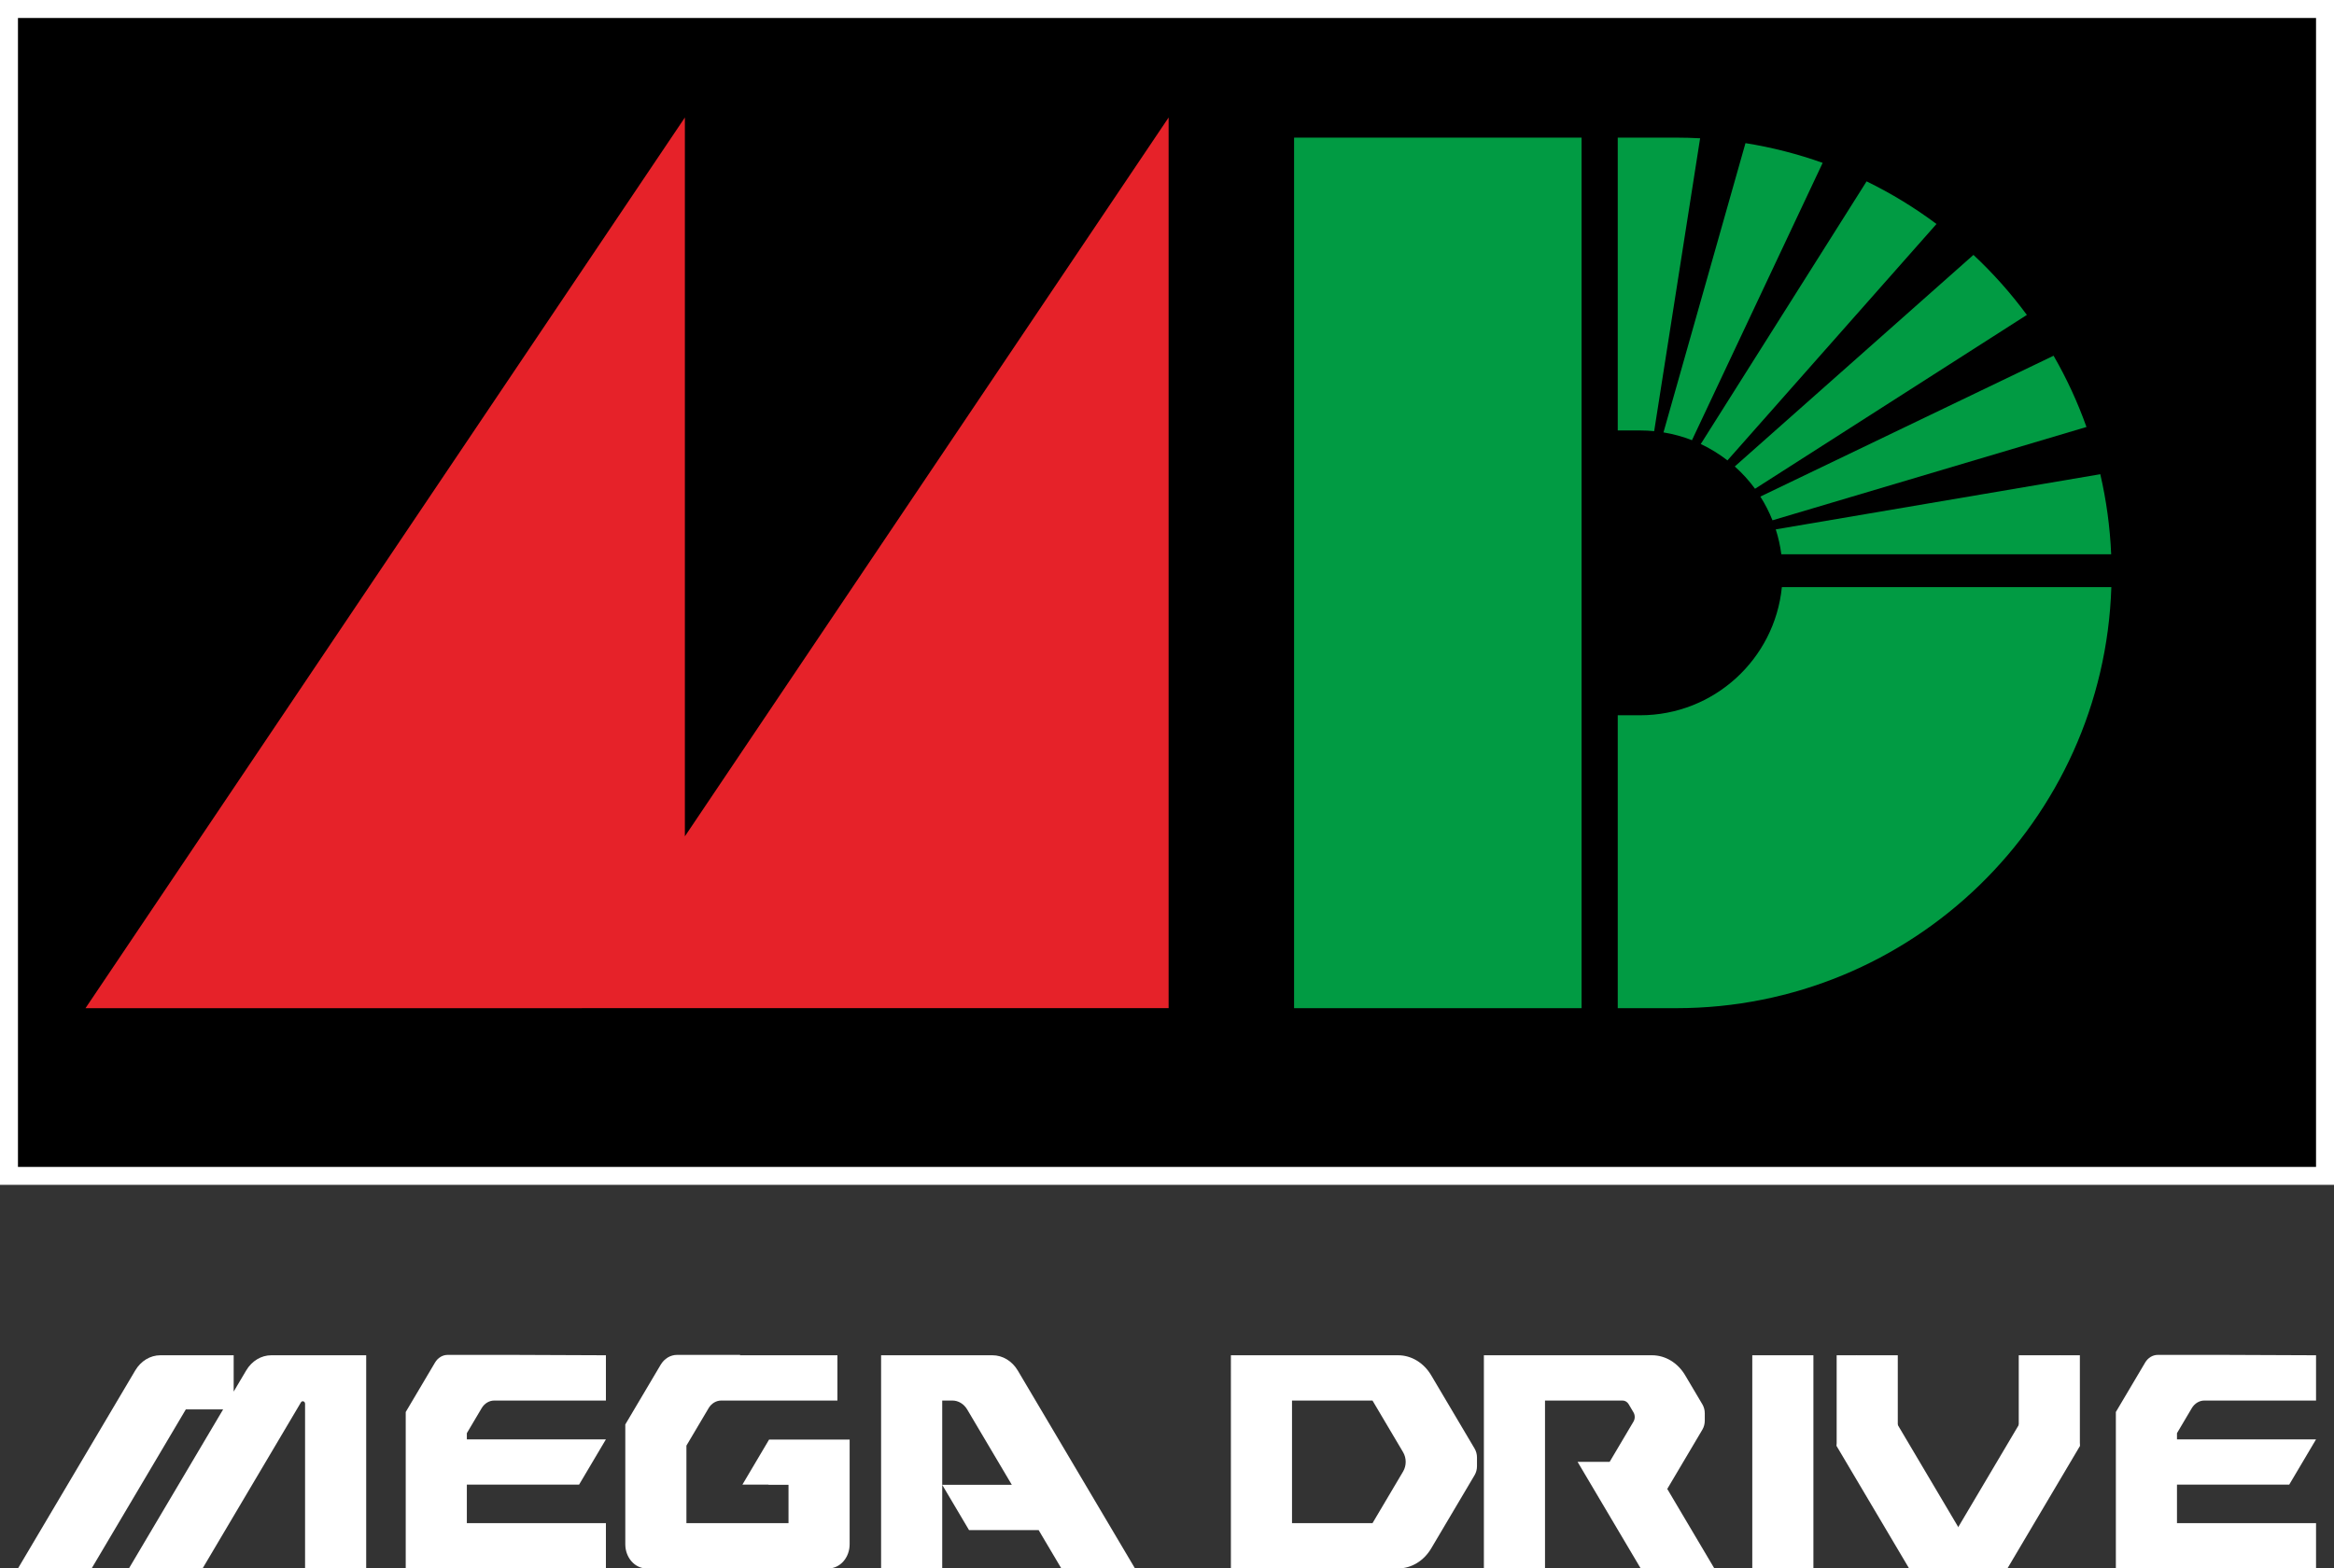 <?xml version="1.0" encoding="utf-8"?>
<!-- Generator: Adobe Illustrator 25.0.0, SVG Export Plug-In . SVG Version: 6.00 Build 0)  -->
<svg version="1.1" id="Layer_1" xmlns="http://www.w3.org/2000/svg" xmlns:xlink="http://www.w3.org/1999/xlink" x="0px" y="0px"
	 viewBox="0 0 3211.884 2159" style="enable-background:new 0 0 3211.884 2159;" xml:space="preserve">
<rect x="0" y="0" width="3211.884" height="2159" fill="#333333" stroke="none"/>
<style type="text/css">
	.st0{fill:#E62229;}
	.st1{fill:#019B43;}
	.st2{fill:#FFFFFF;}
</style>
<g>
	<g>
		<g>
			<rect x="2411.364" y="1865.557" class="st2" width="84.114" height="293.443"/>
			<g>
				<polygon class="st2" points="2611.592,1963.729 2527.478,1990.617 2527.478,1865.557 2611.592,1865.557 				"/>
				<polygon class="st2" points="2862.172,1990.617 2778.058,1963.729 2778.058,1865.557 2862.172,1865.557 				"/>
				<polygon class="st2" points="2627.189,2159 2728.543,2159 2554.782,1865.557 2527.478,1990.617 				"/>
				<polygon class="st2" points="2762.461,2159 2661.107,2159 2834.868,1865.557 2862.172,1990.617 				"/>
			</g>
			<path class="st2" d="M338.809,1886.434l-17.245,29.12v-49.998H220.637c-13.846,0-26.784,7.827-34.512,20.878L24.714,2159h101.359
				l129.667-218.958h51.324L177.398,2159h101.359l135.363-228.576c1.715-2.896,5.694-1.517,5.694,1.973V2159h84.114v-293.444
				H373.322C359.476,1865.556,346.538,1873.383,338.809,1886.434z"/>
			<path class="st2" d="M680.178,1927.884h153.631v-62.328l-127.56-0.519h-90.223c-6.963,0-13.469,3.936-17.356,10.499
				l-40.342,68.123V2159h275.482v-62.327H642.441v-53.029h154.458l36.91-62.326H642.441v-8.533l20.366-34.393
				C666.697,1931.823,673.209,1927.884,680.178,1927.884z"/>
			<path class="st2" d="M3033.539,1927.884h153.631v-62.328l-127.56-0.519h-90.223c-6.963,0-13.469,3.936-17.356,10.499
				l-40.342,68.123V2159h275.482v-62.327h-191.368v-53.029h154.458l36.91-62.326h-191.368v-8.533l20.366-34.393
				C3020.058,1931.823,3026.57,1927.884,3033.539,1927.884z"/>
			<path class="st2" d="M1561.919,2159l-161.251-272.318c-7.82-13.206-20.911-21.126-34.92-21.126h-153.254V2159h84.115v-115.095
				v-116.021h14.004c8.184,0,15.831,4.626,20.399,12.34l61.397,103.681h-95.8l36.909,62.326h0.141h95.658l31.247,52.769H1561.919z"
				/>
			<path class="st2" d="M1168.882,1981.577h-8.989h-74.804h-26.711l-36.756,62.067h35.912v0.261h27.554v52.768H944.6v-106.745
				l30.517-51.532c3.891-6.571,10.406-10.512,17.377-10.512h159.895v-62.328h-134.136l0.307-0.519h-86.921
				c-9.027,0-17.462,5.103-22.501,13.612l-48.652,82.156v164.911c0,18.382,13.116,33.283,29.296,33.283h33.29H944.6h140.49h54.816
				c16.181,0,29.297-14.902,29.297-33.284v-29.043v-115.095H1168.882z"/>
			<path class="st2" d="M1969.517,1893.136c-10.209-17.241-27.301-27.581-45.591-27.581l-72.103,0.003h-157.959V2159l211.937-0.003
				h18.125c18.29,0,35.382-10.34,45.591-27.581l59.69-100.804c2.163-3.653,3.318-7.956,3.318-12.359v-11.956
				c0-4.403-1.155-8.705-3.318-12.358L1969.517,1893.136z M1888.732,2096.672h-110.754v-168.787h110.754l42.111,71.109
				c4.755,8.03,4.756,18.533,0,26.563L1888.732,2096.672z"/>
			<path class="st2" d="M2294.368,2049.539l48.305-81.577c2.162-3.651,3.317-7.952,3.317-12.352v-10.202
				c0-4.401-1.155-8.701-3.317-12.353l-23.637-39.917c-10.21-17.242-27.303-27.583-45.595-27.583h-72.094l-159.339,0.003V2159
				h84.114v-231.115h106.766c3.356,0,6.493,1.897,8.366,5.061l6.612,11.165c2.29,3.866,2.29,8.923,0,12.79l-32.793,55.374h-44.127
				L2257.833,2159h101.354L2294.368,2049.539z"/>
		</g>
	</g>
	<g>
		<rect x="12.357" y="12.357" width="3187.17" height="1606.272"/>
		<path class="st2" d="M3187.17,24.714v1581.559H24.714V24.714H3187.17 M3211.884,0h-24.714H24.714H0v24.714v1581.559v24.714h24.714
			H3187.17h24.714v-24.714V24.714V0L3211.884,0z"/>
	</g>
	<g>
		<polygon class="st0" points="942.484,1151.225 942.484,161.754 117.654,1387.787 1608.164,1387.706 1608.164,161.754 		"/>
		<polygon class="st1" points="1780.829,189.439 1780.829,221.348 1780.829,1387.787 2176.449,1387.787 2176.449,189.439 		"/>
		<path class="st1" d="M2452.076,808.186c-9.851,99.04-93.407,176.388-195.039,176.388h-30.807v403.213h80.433
			c324.362,0,588.488-257.749,598.823-579.6H2452.076z"/>
		<path class="st1" d="M2715.727,350.881l-328.465,291.213c10.342,9.209,19.692,19.502,27.894,30.694l374.068-239.302
			C2767.292,403.727,2742.674,376.077,2715.727,350.881z"/>
		<path class="st1" d="M2289.158,595.208c13.592,2.243,26.722,5.849,39.218,10.737l179.841-381.75
			c-34.082-12.174-69.601-21.311-106.218-27.168L2289.158,595.208z"/>
		<path class="st1" d="M2664.869,308.32c-30.019-22.429-62.209-42.105-96.204-58.664l-228.182,361.539
			c13.104,6.18,25.405,13.765,36.722,22.57L2664.869,308.32z"/>
		<path class="st1" d="M2443.669,728.689c3.54,11.047,6.139,22.517,7.677,34.32h453.91c-1.589-37.764-6.712-74.608-14.974-110.249
			L2443.669,728.689z"/>
		<path class="st1" d="M2871.26,587.753c-12.179-34.237-27.361-67.047-45.269-98.093l-403.516,193.883
			c6.535,10.282,12.133,21.209,16.687,32.672L2871.26,587.753z"/>
		<path class="st1" d="M2339.582,190.358c-10.9-0.591-21.871-0.918-32.919-0.918h-80.433v403.096h30.807
			c6.519,0,12.96,0.337,19.316,0.958L2339.582,190.358z"/>
	</g>
</g>
</svg>
